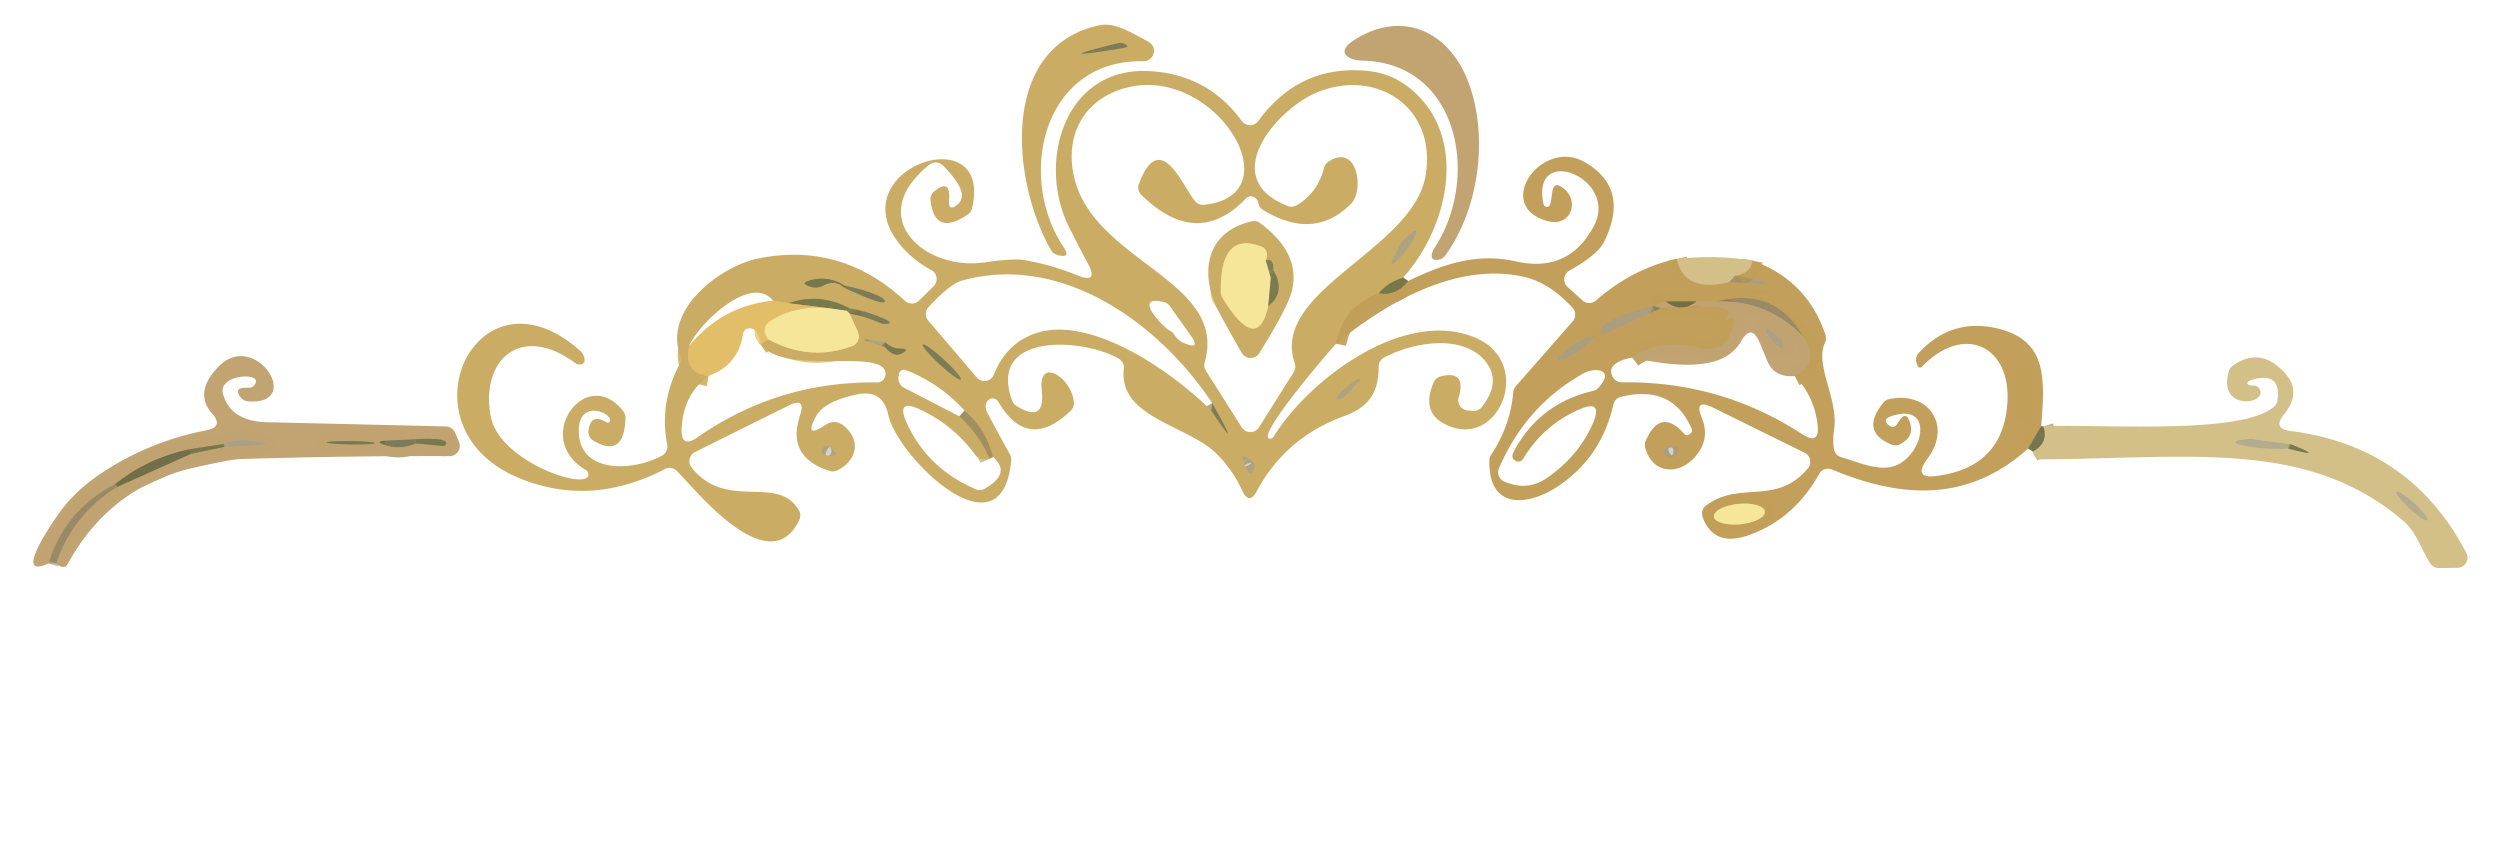 <?xml version="1.0" encoding="UTF-8" standalone="no"?>
<!DOCTYPE svg PUBLIC "-//W3C//DTD SVG 1.1//EN" "http://www.w3.org/Graphics/SVG/1.1/DTD/svg11.dtd">
<svg xmlns="http://www.w3.org/2000/svg" version="1.1" viewBox="0 0 245 83">
<g stroke-width="2.00" fill="none" stroke-linecap="butt">
<path stroke="#a19258" stroke-opacity="0.949" vector-effect="non-scaling-stroke" d="
  M 137.46 27.25
  Q 136.09 27.61 135.13 28.74"
/>
<path stroke="#c6a660" stroke-opacity="0.996" vector-effect="non-scaling-stroke" d="
  M 135.13 28.74
  Q 131.68 29.98 130.93 33.69"
/>
<path stroke="#cbaf71" stroke-opacity="0.996" vector-effect="non-scaling-stroke" d="
  M 164.33 25.37
  Q 165.06 28.75 169.50 27.63"
/>
<path stroke="#a98d4f" stroke-opacity="0.600" vector-effect="non-scaling-stroke" d="
  M 169.50 27.63
  Q 176.43 28.21 170.04 27.00"
/>
<path stroke="#cbaf71" stroke-opacity="0.996" vector-effect="non-scaling-stroke" d="
  M 170.04 27.00
  Q 171.51 26.84 171.75 25.54"
/>
<path stroke="#98844c" stroke-opacity="0.741" vector-effect="non-scaling-stroke" d="
  M 200.04 41.75
  L 198.75 43.96"
/>
<path stroke="#9d8b52" stroke-opacity="0.949" vector-effect="non-scaling-stroke" d="
  M 135.13 28.74
  Q 136.81 29.03 138.00 27.54"
/>
<path stroke="#b7a775" stroke-opacity="0.600" vector-effect="non-scaling-stroke" d="
  M 170.04 27.00
  L 169.50 27.63"
/>
<path stroke="#a39a6a" stroke-opacity="0.741" vector-effect="non-scaling-stroke" d="
  M 199.21 44.25
  Q 200.77 43.43 200.25 41.79"
/>
<path stroke="#a79062" stroke-opacity="0.600" vector-effect="non-scaling-stroke" d="
  M 5.50 55.21
  Q 7.15 50.38 11.50 47.71"
/>
<path stroke="#97875b" stroke-opacity="0.741" vector-effect="non-scaling-stroke" d="
  M 11.50 47.71
  L 18.75 44.46"
/>
<path stroke="#9b8d5e" stroke-opacity="0.945" vector-effect="non-scaling-stroke" d="
  M 18.75 44.46
  L 22.00 43.79"
/>
<path stroke="#a79062" stroke-opacity="0.600" vector-effect="non-scaling-stroke" d="
  M 22.00 43.79
  L 24.45 43.70
  Q 27.69 43.58 24.47 43.18
  Q 23.10 43.01 21.75 43.54"
/>
<path stroke="#9b8d5e" stroke-opacity="0.945" vector-effect="non-scaling-stroke" d="
  M 21.75 43.54
  L 18.50 44.04"
/>
<path stroke="#97875b" stroke-opacity="0.741" vector-effect="non-scaling-stroke" d="
  M 18.50 44.04
  Q 14.45 44.91 11.25 47.46"
/>
<path stroke="#a79062" stroke-opacity="0.600" vector-effect="non-scaling-stroke" d="
  M 11.25 47.46
  Q 6.39 49.96 4.75 55.21"
/>
<path stroke="#9d8d53" stroke-opacity="0.741" vector-effect="non-scaling-stroke" d="
  M 109.57 4.23
  Q 102.22 6.01 109.94 4.73
  Q 111.03 4.55 109.97 4.22
  Q 109.82 4.17 109.57 4.23"
/>
<path stroke="#af9758" stroke-opacity="0.600" vector-effect="non-scaling-stroke" d="
  M 137.13 24.15
  Q 137.00 24.39 136.88 24.63
  Q 135.59 27.02 137.41 25.00
  Q 138.03 24.31 138.50 23.48
  Q 139.37 21.93 138.00 23.07
  Q 137.45 23.53 137.13 24.15"
/>
<path stroke="#9d8d53" stroke-opacity="0.741" vector-effect="non-scaling-stroke" d="
  M 118.71 40.25
  Q 121.93 45.06 118.79 39.50"
/>
<path stroke="#9d8d53" stroke-opacity="0.741" vector-effect="non-scaling-stroke" d="
  M 82.75 28.21
  C 82.78 28.22 87.33 30.39 86.65 29.38
  C 86.28 28.83 83.53 28.11 82.79 28.00"
/>
<path stroke="#a19258" stroke-opacity="0.949" vector-effect="non-scaling-stroke" d="
  M 82.79 28.00
  Q 81.21 26.98 79.40 27.47
  Q 78.34 27.75 79.39 28.09
  Q 80.07 28.32 80.72 27.97
  Q 81.85 27.35 82.75 28.21"
/>
<path stroke="#d7b567" vector-effect="non-scaling-stroke" d="
  M 67.55 33.90
  Q 66.92 36.50 69.42 36.84"
/>
<path stroke="#d7b567" vector-effect="non-scaling-stroke" d="
  M 74.54 33.75
  L 75.29 33.25"
/>
<path stroke="#e0c97f" vector-effect="non-scaling-stroke" d="
  M 75.29 33.25
  Q 79.34 35.47 83.53 33.91
  A 1.00 1.00 0.0 0 0 84.09 32.57
  L 83.29 30.75"
/>
<path stroke="#9d8d53" stroke-opacity="0.741" vector-effect="non-scaling-stroke" d="
  M 83.29 30.75
  Q 84.88 31.01 86.33 31.69
  C 86.52 31.78 88.03 31.84 86.56 31.20
  Q 84.97 30.50 83.25 30.21"
/>
<path stroke="#a19258" stroke-opacity="0.949" vector-effect="non-scaling-stroke" d="
  M 83.25 30.21
  Q 80.34 28.66 77.25 29.71"
/>
<path stroke="#d7b567" vector-effect="non-scaling-stroke" d="
  M 77.25 29.71
  L 75.75 29.46"
/>
<path stroke="#ecd281" vector-effect="non-scaling-stroke" d="
  M 81.25 30.21
  Q 77.98 29.82 75.39 31.54
  A 1.00 1.00 0.0 0 0 75.07 32.86
  L 75.29 33.25"
/>
<path stroke="#bab476" stroke-opacity="0.745" vector-effect="non-scaling-stroke" d="
  M 83.00 30.46
  L 83.29 30.75"
/>
<path stroke="#b7b174" stroke-opacity="0.949" vector-effect="non-scaling-stroke" d="
  M 83.00 30.46
  L 81.25 30.21"
/>
<path stroke="#ae9b5a" stroke-opacity="0.949" vector-effect="non-scaling-stroke" d="
  M 81.25 30.21
  L 77.25 29.71"
/>
<path stroke="#a19258" stroke-opacity="0.949" vector-effect="non-scaling-stroke" d="
  M 86.71 34.00
  Q 87.59 35.03 88.32 34.66
  Q 89.29 34.17 88.21 34.16
  Q 87.37 34.16 86.75 33.54"
/>
<path stroke="#af9758" stroke-opacity="0.600" vector-effect="non-scaling-stroke" d="
  M 86.75 33.54
  Q 82.68 32.80 86.71 34.00"
/>
<path stroke="#9d8d53" stroke-opacity="0.741" vector-effect="non-scaling-stroke" d="
  M 94.162 37.193
  A 2.53 0.32 42.6 0 0 92.517 35.244
  A 2.53 0.32 42.6 0 0 90.438 33.767
  A 2.53 0.32 42.6 0 0 92.083 35.716
  A 2.53 0.32 42.6 0 0 94.162 37.193"
/>
<path stroke="#af9758" stroke-opacity="0.600" vector-effect="non-scaling-stroke" d="
  M 94.00 40.79
  Q 95.95 42.55 97.00 44.96"
/>
<path stroke="#af9758" stroke-opacity="0.600" vector-effect="non-scaling-stroke" d="
  M 97.29 44.75
  Q 96.64 42.07 94.54 40.25"
/>
<path stroke="#af9758" stroke-opacity="0.600" vector-effect="non-scaling-stroke" d="
  M 131.78 38.85
  C 136.13 34.59 129.66 39.35 131.22 39.13
  A 1.07 1.02 -70.3 0 0 131.78 38.85"
/>
<path stroke="#af9758" stroke-opacity="0.600" vector-effect="non-scaling-stroke" d="
  M 80.62 43.90
  Q 80.13 44.56 81.40 44.67
  Q 82.30 44.75 81.66 44.11
  L 81.40 43.84
  A 0.53 0.52 -49.1 0 0 80.62 43.90"
/>
<path stroke="#af9758" stroke-opacity="0.600" vector-effect="non-scaling-stroke" d="
  M 122.24 44.85
  Q 121.65 44.48 121.85 45.15
  Q 122.40 46.94 122.85 46.10
  A 0.81 0.80 30.0 0 0 122.56 45.04
  L 122.24 44.85"
/>
<path stroke="#c1a165" stroke-opacity="0.996" vector-effect="non-scaling-stroke" d="
  M 168.25 29.54
  L 166.25 29.54"
/>
<path stroke="#98844c" stroke-opacity="0.741" vector-effect="non-scaling-stroke" d="
  M 166.25 29.54
  L 163.25 29.54"
/>
<path stroke="#c1a165" stroke-opacity="0.996" vector-effect="non-scaling-stroke" d="
  M 163.25 29.54
  L 162.00 29.96"
/>
<path stroke="#a98d4f" stroke-opacity="0.600" vector-effect="non-scaling-stroke" d="
  M 162.00 29.96
  C 161.23 30.08 155.81 31.70 157.05 32.64
  A 0.33 0.32 -39.8 0 0 157.39 32.67
  L 162.75 30.21"
/>
<path stroke="#c1a165" stroke-opacity="0.996" vector-effect="non-scaling-stroke" d="
  M 162.75 30.21
  C 163.37 30.25 170.80 29.39 169.20 31.12
  Q 168.77 31.58 169.33 31.32
  L 169.63 31.18
  Q 169.97 31.02 169.93 31.40
  Q 169.51 34.73 166.57 34.09
  Q 162.43 33.18 159.95 35.03"
/>
<path stroke="#c1a165" stroke-opacity="0.996" vector-effect="non-scaling-stroke" d="
  M 175.89 36.85
  Q 178.40 35.56 176.71 33.00"
/>
<path stroke="#a98d4f" stroke-opacity="0.600" vector-effect="non-scaling-stroke" d="
  M 176.71 33.00
  Q 173.97 28.06 168.25 29.54"
/>
<path stroke="#a79062" stroke-opacity="0.600" vector-effect="non-scaling-stroke" d="
  M 176.71 33.00
  Q 173.33 29.43 168.25 29.54"
/>
<path stroke="#97875b" stroke-opacity="0.741" vector-effect="non-scaling-stroke" d="
  M 163.25 29.54
  Q 164.75 30.72 166.25 29.54"
/>
<path stroke="#a79062" stroke-opacity="0.600" vector-effect="non-scaling-stroke" d="
  M 162.75 30.21
  L 162.00 29.96"
/>
<path stroke="#a98d4f" stroke-opacity="0.600" vector-effect="non-scaling-stroke" d="
  M 156.057 32.981
  A 2.03 0.41 -34.8 0 0 154.156 33.803
  A 2.03 0.41 -34.8 0 0 152.723 35.298
  A 2.03 0.41 -34.8 0 0 154.624 34.477
  A 2.03 0.41 -34.8 0 0 156.057 32.981"
/>
<path stroke="#98844c" stroke-opacity="0.741" vector-effect="non-scaling-stroke" d="
  M 198.39 37.18
  Q 198.47 43.89 198.39 37.31
  Q 198.38 36.37 198.39 37.18"
/>
<path stroke="#a98d4f" stroke-opacity="0.600" vector-effect="non-scaling-stroke" d="
  M 163.09 44.47
  L 163.31 44.68
  A 0.64 0.64 0.0 0 0 164.30 44.55
  Q 165.03 43.33 163.21 43.92
  A 0.33 0.33 0.0 0 0 163.09 44.47"
/>
<path stroke="#dcc37a" vector-effect="non-scaling-stroke" d="
  M 172.958 50.135
  A 2.51 1.00 -5.6 0 0 170.362 49.385
  A 2.51 1.00 -5.6 0 0 167.962 50.625
  A 2.51 1.00 -5.6 0 0 170.558 51.375
  A 2.51 1.00 -5.6 0 0 172.958 50.135"
/>
<path stroke="#a19258" stroke-opacity="0.949" vector-effect="non-scaling-stroke" d="
  M 124.29 30.00
  Q 126.06 28.60 124.79 26.50"
/>
<path stroke="#9d8d53" stroke-opacity="0.741" vector-effect="non-scaling-stroke" d="
  M 124.79 26.50
  Q 124.86 25.23 124.04 25.50"
/>
<path stroke="#e0c97f" vector-effect="non-scaling-stroke" d="
  M 124.04 25.50
  Q 124.17 25.21 124.16 24.90
  A 0.81 0.80 -80.6 0 0 123.65 24.18
  Q 119.54 22.58 119.64 28.64
  A 0.96 0.96 0.0 0 0 119.78 29.14
  Q 123.21 34.79 124.29 30.00"
/>
<path stroke="#bab476" stroke-opacity="0.745" vector-effect="non-scaling-stroke" d="
  M 124.04 25.50
  L 124.54 27.25"
/>
<path stroke="#b7b174" stroke-opacity="0.949" vector-effect="non-scaling-stroke" d="
  M 124.54 27.25
  L 124.29 30.00"
/>
<path stroke="#a79062" stroke-opacity="0.600" vector-effect="non-scaling-stroke" d="
  M 174.51 33.27
  C 171.15 30.04 174.67 35.26 174.75 33.89
  A 0.76 0.76 0.0 0 0 174.51 33.27"
/>
<path stroke="#9b8d5e" stroke-opacity="0.945" vector-effect="non-scaling-stroke" d="
  M 40.75 43.46
  L 43.43 43.70
  A 0.26 0.25 -68.2 0 0 43.67 43.59
  C 44.22 42.80 40.91 43.04 40.75 43.04"
/>
<path stroke="#97875b" stroke-opacity="0.741" vector-effect="non-scaling-stroke" d="
  M 40.75 43.04
  L 38.02 43.17
  Q 36.41 43.24 37.96 43.68
  Q 39.32 44.06 40.75 43.46"
/>
<path stroke="#9b8d5e" stroke-opacity="0.945" vector-effect="non-scaling-stroke" d="
  M 36.71 43.423
  A 2.35 0.16 0.8 0 0 34.362 43.23
  A 2.35 0.16 0.8 0 0 32.01 43.357
  A 2.35 0.16 0.8 0 0 34.358 43.55
  A 2.35 0.16 0.8 0 0 36.71 43.423"
/>
<path stroke="#a59c6b" stroke-opacity="0.949" vector-effect="non-scaling-stroke" d="
  M 224.25 43.96
  Q 228.11 44.98 224.50 43.54"
/>
<path stroke="#b7a775" stroke-opacity="0.600" vector-effect="non-scaling-stroke" d="
  M 224.50 43.54
  Q 222.51 43.26 220.54 43.01
  C 220.38 42.99 217.90 43.25 219.77 43.64
  Q 221.99 44.10 224.25 43.96"
/>
<path stroke="#b7a775" stroke-opacity="0.600" vector-effect="non-scaling-stroke" d="
  M 237.874 50.974
  A 2.03 0.35 42.6 0 0 236.617 49.342
  A 2.03 0.35 42.6 0 0 234.886 48.226
  A 2.03 0.35 42.6 0 0 236.143 49.858
  A 2.03 0.35 42.6 0 0 237.874 50.974"
/>
</g>
<path fill="#caac65" fill-opacity="0.996" d="
  M 112.36 3.99
  Q 113.34 4.50 113.01 5.36
  A 1.00 1.00 0.0 0 1 112.06 6.00
  C 102.17 5.81 99.61 17.31 104.24 24.23
  Q 104.98 25.33 103.69 25.01
  Q 103.58 24.98 103.45 24.92
  Q 103.17 24.80 102.97 24.46
  C 99.14 17.71 97.93 4.56 107.74 2.48
  C 109.31 2.15 110.97 3.27 112.36 3.99
  Z
  M 109.57 4.23
  Q 102.22 6.01 109.94 4.73
  Q 111.03 4.55 109.97 4.22
  Q 109.82 4.17 109.57 4.23
  Z"
/>
<path fill="#c0a371" fill-opacity="0.992" d="
  M 140.62 24.23
  C 145.05 17.45 143.01 6.14 133.48 5.94
  C 132.11 5.91 130.83 5.12 132.72 3.92
  C 137.42 0.92 142.00 3.07 143.88 8.00
  C 145.84 13.12 145.09 20.27 141.62 25.06
  A 1.02 1.01 15.4 0 1 140.89 25.47
  C 139.96 25.54 140.35 24.64 140.62 24.23
  Z"
/>
<path fill="#424d2e" fill-opacity="0.486" d="
  M 109.57 4.23
  Q 109.82 4.17 109.97 4.22
  Q 111.03 4.55 109.94 4.73
  Q 102.22 6.01 109.57 4.23
  Z"
/>
<path fill="#caac65" fill-opacity="0.996" d="
  M 137.46 27.25
  Q 136.09 27.61 135.13 28.74
  Q 131.68 29.98 130.93 33.69
  C 130.48 34.15 122.81 43.04 124.48 42.99
  A 0.38 0.38 0.0 0 0 124.81 42.80
  C 128.31 37.14 137.55 30.24 144.46 33.04
  C 150.59 35.51 146.76 44.50 141.41 41.46
  Q 139.29 40.25 140.51 37.45
  A 1.02 1.01 4.9 0 1 141.19 36.88
  Q 143.74 36.26 142.95 38.94
  A 1.00 1.00 0.0 0 0 143.81 40.22
  L 144.34 40.27
  A 1.00 0.98 21.0 0 0 145.22 39.89
  Q 147.23 37.32 145.48 35.30
  C 143.18 32.67 138.36 33.59 135.64 35.04
  A 1.00 0.99 76.1 0 0 135.11 35.92
  C 135.12 38.41 134.19 39.89 131.70 40.79
  Q 126.01 42.86 123.17 48.12
  Q 122.41 49.53 121.74 48.08
  Q 120.83 46.11 119.34 44.58
  C 116.53 41.66 109.57 40.98 110.14 36.14
  A 1.01 1.01 0.0 0 0 109.65 35.16
  C 106.14 33.10 96.70 32.55 99.20 39.28
  A 1.00 1.00 0.0 0 0 99.61 39.78
  Q 102.46 41.55 102.09 38.26
  C 101.71 34.89 105.03 36.97 105.24 39.44
  A 1.00 0.99 -24.6 0 1 104.94 40.24
  Q 100.72 44.31 97.83 39.36
  A 0.64 0.64 0.0 0 0 96.73 39.36
  Q 96.44 39.85 96.78 40.49
  Q 97.85 42.52 98.98 44.54
  A 1.00 0.99 -57.1 0 1 99.10 45.12
  C 98.20 54.93 87.90 44.69 87.06 40.68
  Q 86.51 38.10 83.94 38.66
  Q 80.73 39.35 79.95 40.83
  Q 78.76 43.07 80.87 41.66
  Q 81.89 40.97 82.86 41.87
  C 84.43 43.33 83.86 45.21 82.05 46.10
  A 1.02 1.02 0.0 0 1 81.31 46.15
  Q 77.05 44.82 78.40 40.71
  Q 79.01 38.89 77.29 39.74
  L 68.11 44.30
  A 1.01 1.01 0.0 0 0 67.78 45.83
  C 71.24 50.14 76.24 46.41 78.30 50.03
  A 1.02 1.01 -47.2 0 1 78.33 50.95
  C 75.38 57.19 67.97 47.75 66.32 46.14
  A 0.99 0.99 0.0 0 0 65.16 45.97
  Q 57.88 49.75 50.85 46.84
  C 38.88 41.88 46.72 25.34 56.87 34.39
  C 57.22 34.69 57.63 35.66 56.84 35.72
  A 0.64 0.63 -28.5 0 1 56.41 35.60
  C 50.90 31.54 47.02 35.45 48.11 40.88
  C 49.01 45.33 57.91 48.26 57.66 46.43
  A 0.53 0.50 -80.7 0 0 57.41 46.06
  C 52.06 42.93 57.51 35.62 61.09 40.32
  A 1.04 0.98 28.6 0 1 61.30 40.96
  Q 61.17 44.98 58.15 43.18
  A 1.01 1.00 -70.8 0 1 57.67 42.18
  Q 57.91 40.45 59.44 41.39
  A 0.21 0.20 34.9 0 0 59.71 41.35
  C 60.33 40.61 56.69 38.89 56.72 42.26
  C 56.76 46.50 62.14 46.18 64.89 44.64
  A 1.01 1.00 70.3 0 0 65.39 43.58
  Q 64.59 39.46 66.61 35.68
  A 1.00 1.00 0.0 0 0 66.67 34.85
  C 64.96 30.32 70.66 26.06 74.31 25.33
  Q 82.44 23.69 88.68 29.48
  A 1.00 1.00 0.0 0 0 90.06 29.46
  L 91.49 28.06
  A 1.00 1.00 0.0 0 0 91.26 26.46
  Q 89.71 25.63 88.55 24.37
  C 81.58 16.75 97.43 11.20 95.26 20.42
  A 1.01 1.01 0.0 0 1 94.85 21.02
  Q 91.60 23.22 91.19 19.64
  A 1.02 1.00 -22.7 0 1 91.57 18.74
  Q 93.18 17.46 93.01 19.60
  Q 92.91 20.80 93.84 20.04
  Q 95.15 18.97 92.41 16.22
  A 1.00 0.99 48.4 0 0 91.08 16.14
  C 84.61 21.32 90.66 26.59 96.52 25.71
  Q 99.33 25.29 100.53 25.51
  Q 103.15 25.99 105.63 27.00
  Q 107.65 27.82 106.64 25.88
  Q 105.67 24.06 104.77 22.26
  C 101.58 15.90 104.33 6.48 112.69 6.97
  Q 118.36 7.30 121.70 11.86
  A 1.00 1.00 0.0 0 0 123.31 11.86
  Q 127.46 6.19 134.26 6.98
  Q 136.89 7.29 138.93 9.33
  C 143.85 14.25 141.69 22.63 137.46 27.25
  Z
  M 130.18 15.85
  C 133.04 13.96 133.70 18.66 132.43 19.94
  Q 128.80 23.63 123.79 20.58
  A 1.07 1.05 9.8 0 1 123.33 19.94
  Q 123.23 19.45 122.82 19.28
  A 0.64 0.64 0.0 0 0 122.12 19.43
  Q 117.30 24.47 111.84 19.08
  A 1.00 0.98 -57.6 0 1 111.61 18.02
  C 113.72 12.44 115.93 18.37 117.14 19.74
  A 0.98 0.97 66.0 0 0 117.99 20.07
  C 127.38 19.10 118.23 4.96 109.02 9.08
  C 105.22 10.79 104.19 14.88 105.67 18.65
  C 108.53 25.90 120.25 27.88 118.06 35.53
  A 1.01 1.00 36.8 0 0 118.18 36.34
  L 121.69 41.88
  A 1.00 1.00 0.0 0 0 123.38 41.88
  L 126.79 36.46
  A 1.04 1.02 -38.8 0 0 126.89 35.60
  C 124.43 28.44 138.49 24.53 139.71 17.19
  C 140.84 10.35 134.69 6.63 128.94 9.11
  C 125.12 10.75 119.25 17.47 126.20 20.19
  A 0.99 0.98 -49.3 0 0 127.07 20.12
  Q 129.14 18.90 129.76 16.44
  A 0.96 0.96 0.0 0 1 130.18 15.85
  Z
  M 137.13 24.15
  Q 137.00 24.39 136.88 24.63
  Q 135.59 27.02 137.41 25.00
  Q 138.03 24.31 138.50 23.48
  Q 139.37 21.93 138.00 23.07
  Q 137.45 23.53 137.13 24.15
  Z
  M 118.71 40.25
  Q 121.93 45.06 118.79 39.50
  C 113.59 31.65 104.02 24.76 94.24 27.51
  Q 93.12 27.82 91.00 30.09
  A 1.00 1.00 0.0 0 0 90.97 31.42
  L 95.72 36.99
  A 0.99 0.99 0.0 0 0 97.40 36.71
  Q 98.67 33.55 101.63 32.62
  C 107.04 30.90 115.09 36.59 118.71 40.25
  Z
  M 82.75 28.21
  C 82.78 28.22 87.33 30.39 86.65 29.38
  C 86.28 28.83 83.53 28.11 82.79 28.00
  Q 81.21 26.98 79.40 27.47
  Q 78.34 27.75 79.39 28.09
  Q 80.07 28.32 80.72 27.97
  Q 81.85 27.35 82.75 28.21
  Z
  M 67.55 33.90
  Q 66.92 36.50 69.42 36.84
  Q 66.96 38.67 66.80 41.98
  Q 66.71 44.01 68.37 42.85
  Q 76.26 37.35 85.97 37.48
  A 0.80 0.80 0.0 0 0 86.78 36.72
  C 86.91 33.91 77.05 36.96 74.54 33.75
  L 75.29 33.25
  Q 79.34 35.47 83.53 33.91
  A 1.00 1.00 0.0 0 0 84.09 32.57
  L 83.29 30.75
  Q 84.88 31.01 86.33 31.69
  C 86.52 31.78 88.03 31.84 86.56 31.20
  Q 84.97 30.50 83.25 30.21
  Q 80.34 28.66 77.25 29.71
  L 75.75 29.46
  C 73.55 26.73 68.31 31.92 67.55 33.90
  Z
  M 115.06 32.77
  Q 115.47 33.41 116.09 33.65
  Q 117.71 34.30 116.69 32.88
  L 114.64 29.99
  A 1.03 1.03 0.0 0 0 114.06 29.60
  C 110.98 28.85 113.81 31.95 114.70 32.44
  Q 114.92 32.56 115.06 32.77
  Z
  M 86.71 34.00
  Q 87.59 35.03 88.32 34.66
  Q 89.29 34.17 88.21 34.16
  Q 87.37 34.16 86.75 33.54
  Q 82.68 32.80 86.71 34.00
  Z
  M 94.162 37.193
  A 2.53 0.32 42.6 0 0 92.517 35.244
  A 2.53 0.32 42.6 0 0 90.438 33.767
  A 2.53 0.32 42.6 0 0 92.083 35.716
  A 2.53 0.32 42.6 0 0 94.162 37.193
  Z
  M 94.00 40.79
  Q 95.95 42.55 97.00 44.96
  L 96.46 45.00
  A 1.03 1.00 -19.0 0 1 95.58 44.59
  Q 93.46 41.67 90.20 40.15
  Q 87.74 38.99 88.87 41.47
  Q 90.90 45.91 95.60 47.94
  A 1.02 0.99 41.8 0 0 96.49 47.90
  Q 99.17 46.39 97.29 44.75
  Q 96.64 42.07 94.54 40.25
  Q 92.15 37.61 88.79 36.27
  A 0.51 0.51 0.0 0 0 88.10 36.67
  L 88.05 36.95
  A 1.02 1.01 -72.3 0 0 88.58 37.99
  L 94.00 40.79
  Z
  M 131.78 38.85
  C 136.13 34.59 129.66 39.35 131.22 39.13
  A 1.07 1.02 -70.3 0 0 131.78 38.85
  Z
  M 80.62 43.90
  Q 80.13 44.56 81.40 44.67
  Q 82.30 44.75 81.66 44.11
  L 81.40 43.84
  A 0.53 0.52 -49.1 0 0 80.62 43.90
  Z
  M 122.24 44.85
  Q 121.65 44.48 121.85 45.15
  Q 122.40 46.94 122.85 46.10
  A 0.81 0.80 30.0 0 0 122.56 45.04
  L 122.24 44.85
  Z"
/>
<path fill="#c29f5a" fill-opacity="0.996" d="
  M 164.33 25.37
  Q 165.06 28.75 169.50 27.63
  Q 176.43 28.21 170.04 27.00
  Q 171.51 26.84 171.75 25.54
  Q 177.12 27.46 178.90 32.84
  A 1.02 1.02 0.0 0 1 178.85 33.58
  C 177.82 35.80 180.17 39.12 179.75 42.02
  Q 179.60 42.98 179.71 43.94
  A 1.01 1.00 -84.8 0 0 180.42 44.80
  C 182.17 45.30 184.36 46.36 186.02 45.52
  C 188.66 44.19 189.41 39.36 185.28 40.81
  Q 184.43 41.11 185.12 41.69
  Q 185.62 42.11 186.04 41.38
  Q 186.80 40.08 187.21 41.52
  Q 187.58 42.81 186.22 43.53
  A 1.01 0.99 -47.1 0 1 185.37 43.57
  Q 182.26 42.30 184.57 39.46
  A 1.02 1.00 -75.4 0 1 185.15 39.11
  C 188.92 38.32 191.18 41.55 189.09 44.66
  Q 188.95 44.87 188.80 45.08
  Q 187.50 46.93 189.74 46.65
  Q 196.35 45.82 196.73 39.38
  C 197.04 33.90 192.46 31.67 188.35 35.94
  A 0.26 0.26 0.0 0 1 187.91 35.83
  L 187.82 35.56
  A 1.00 0.99 57.9 0 1 188.04 34.59
  Q 191.23 31.14 195.72 32.18
  C 200.73 33.35 200.38 37.26 200.04 41.75
  L 198.75 43.96
  C 192.89 49.24 186.32 48.86 179.54 46.01
  A 1.00 0.99 25.8 0 0 178.28 46.44
  Q 175.77 50.94 171.27 52.48
  Q 167.94 53.61 166.86 50.68
  A 1.00 0.99 62.1 0 1 167.21 49.53
  C 170.64 47.06 174.02 49.60 177.17 45.91
  A 1.00 0.99 -56.9 0 0 176.85 44.37
  L 167.87 39.94
  Q 165.98 39.01 166.78 40.96
  Q 167.63 43.04 166.12 44.77
  C 164.52 46.61 161.92 46.47 161.23 43.86
  A 1.05 0.97 -42.8 0 1 161.28 43.20
  Q 162.73 39.88 165.09 42.55
  A 0.33 0.33 0.0 0 0 165.56 42.56
  L 165.75 42.38
  A 0.27 0.26 -34.9 0 0 165.81 42.09
  Q 163.94 37.64 158.84 38.89
  A 1.00 0.99 -1.0 0 0 158.11 39.64
  Q 156.94 44.82 152.66 47.67
  C 149.82 49.56 145.83 50.06 145.96 45.10
  A 1.02 1.01 63.1 0 1 146.13 44.57
  Q 148.01 41.75 148.30 38.42
  A 1.04 0.98 -23.0 0 1 148.55 37.85
  L 154.12 31.50
  A 1.01 1.01 0.0 0 0 154.11 30.16
  Q 151.84 27.70 149.35 27.13
  C 143.02 25.70 136.28 29.31 130.93 33.69
  Q 131.68 29.98 135.13 28.74
  Q 136.81 29.03 138.00 27.54
  C 141.41 25.89 144.69 24.75 148.56 25.62
  Q 153.76 26.78 156.21 22.13
  C 158.68 17.44 149.95 13.96 151.27 20.02
  A 0.35 0.33 89.6 0 0 151.51 20.27
  C 152.49 20.52 151.52 17.04 153.29 18.51
  C 154.79 19.73 153.95 22.27 151.68 21.67
  C 146.27 20.23 151.08 13.44 155.31 15.89
  Q 159.78 18.48 157.20 23.70
  Q 156.58 24.96 153.80 26.52
  A 1.00 0.99 51.2 0 0 153.63 28.13
  L 155.08 29.44
  A 1.00 0.99 45.2 0 0 156.40 29.45
  Q 160.06 26.27 164.33 25.37
  Z
  M 168.25 29.54
  L 166.25 29.54
  L 163.25 29.54
  L 162.00 29.96
  C 161.23 30.08 155.81 31.70 157.05 32.64
  A 0.33 0.32 -39.8 0 0 157.39 32.67
  L 162.75 30.21
  C 163.37 30.25 170.80 29.39 169.20 31.12
  Q 168.77 31.58 169.33 31.32
  L 169.63 31.18
  Q 169.97 31.02 169.93 31.40
  Q 169.51 34.73 166.57 34.09
  Q 162.43 33.18 159.95 35.03
  Q 157.32 35.58 158.05 36.95
  A 1.01 1.00 -14.7 0 0 158.95 37.47
  Q 168.61 37.34 176.58 42.53
  Q 178.37 43.70 178.12 41.58
  Q 177.80 38.85 175.89 36.85
  Q 178.40 35.56 176.71 33.00
  Q 173.97 28.06 168.25 29.54
  Z
  M 156.057 32.981
  A 2.03 0.41 -34.8 0 0 154.156 33.803
  A 2.03 0.41 -34.8 0 0 152.723 35.298
  A 2.03 0.41 -34.8 0 0 154.624 34.477
  A 2.03 0.41 -34.8 0 0 156.057 32.981
  Z
  M 148.60 45.19
  Q 148.00 44.93 148.33 44.30
  Q 150.81 39.54 156.15 38.30
  A 1.00 0.94 -74.6 0 0 156.66 37.99
  C 158.31 36.18 156.29 35.97 155.20 36.58
  Q 149.54 39.74 146.90 45.89
  A 1.00 0.99 23.1 0 0 147.43 47.20
  Q 149.70 48.16 151.59 46.85
  Q 154.76 44.65 156.13 41.42
  Q 157.10 39.12 154.81 40.11
  Q 151.25 41.65 149.25 44.99
  A 0.52 0.51 -61.7 0 1 148.60 45.19
  Z
  M 198.39 37.18
  Q 198.47 43.89 198.39 37.31
  Q 198.38 36.37 198.39 37.18
  Z
  M 163.09 44.47
  L 163.31 44.68
  A 0.64 0.64 0.0 0 0 164.30 44.55
  Q 165.03 43.33 163.21 43.92
  A 0.33 0.33 0.0 0 0 163.09 44.47
  Z
  M 172.958 50.135
  A 2.51 1.00 -5.6 0 0 170.362 49.385
  A 2.51 1.00 -5.6 0 0 167.962 50.625
  A 2.51 1.00 -5.6 0 0 170.558 51.375
  A 2.51 1.00 -5.6 0 0 172.958 50.135
  Z"
/>
<path fill="#caac65" fill-opacity="0.996" d="
  M 123.50 21.87
  Q 127.56 24.89 126.58 28.59
  Q 126.15 30.22 123.41 34.61
  A 1.00 1.00 0.0 0 1 121.70 34.59
  Q 120.55 32.62 119.49 30.63
  C 117.49 26.87 118.12 22.71 122.69 21.69
  A 1.00 0.96 56.5 0 1 123.50 21.87
  Z
  M 124.29 30.00
  Q 126.06 28.60 124.79 26.50
  Q 124.86 25.23 124.04 25.50
  Q 124.17 25.21 124.16 24.90
  A 0.81 0.80 -80.6 0 0 123.65 24.18
  Q 119.54 22.58 119.64 28.64
  A 0.96 0.96 0.0 0 0 119.78 29.14
  Q 123.21 34.79 124.29 30.00
  Z"
/>
<path fill="#2d331b" fill-opacity="0.204" d="
  M 137.13 24.15
  Q 137.45 23.53 138.00 23.07
  Q 139.37 21.93 138.50 23.48
  Q 138.03 24.31 137.41 25.00
  Q 135.59 27.02 136.88 24.63
  Q 137.00 24.39 137.13 24.15
  Z"
/>
<path fill="#f5e699" d="
  M 124.04 25.50
  L 124.54 27.25
  L 124.29 30.00
  Q 123.21 34.79 119.78 29.14
  A 0.96 0.96 0.0 0 1 119.64 28.64
  Q 119.54 22.58 123.65 24.18
  A 0.81 0.80 -80.6 0 1 124.16 24.90
  Q 124.17 25.21 124.04 25.50
  Z"
/>
<path fill="#424d2e" fill-opacity="0.486" d="
  M 124.79 26.50
  L 124.54 27.25
  L 124.04 25.50
  Q 124.86 25.23 124.79 26.50
  Z"
/>
<path fill="#d3bf88" fill-opacity="0.996" d="
  M 164.33 25.37
  Q 168.28 24.95 171.75 25.54
  Q 171.51 26.84 170.04 27.00
  L 169.50 27.63
  Q 165.06 28.75 164.33 25.37
  Z"
/>
<path fill="#73754a" fill-opacity="0.898" d="
  M 124.79 26.50
  Q 126.06 28.60 124.29 30.00
  L 124.54 27.25
  L 124.79 26.50
  Z"
/>
<path fill="#2d331b" fill-opacity="0.204" d="
  M 170.04 27.00
  Q 176.43 28.21 169.50 27.63
  L 170.04 27.00
  Z"
/>
<path fill="#73754a" fill-opacity="0.898" d="
  M 82.79 28.00
  L 82.75 28.21
  Q 81.85 27.35 80.72 27.97
  Q 80.07 28.32 79.39 28.09
  Q 78.34 27.75 79.40 27.47
  Q 81.21 26.98 82.79 28.00
  Z"
/>
<path fill="#73754a" fill-opacity="0.898" d="
  M 137.46 27.25
  L 138.00 27.54
  Q 136.81 29.03 135.13 28.74
  Q 136.09 27.61 137.46 27.25
  Z"
/>
<path fill="#424d2e" fill-opacity="0.486" d="
  M 82.79 28.00
  C 83.53 28.11 86.28 28.83 86.65 29.38
  C 87.33 30.39 82.78 28.22 82.75 28.21
  L 82.79 28.00
  Z"
/>
<path fill="#73754a" fill-opacity="0.898" d="
  M 83.25 30.21
  L 83.00 30.46
  L 81.25 30.21
  L 77.25 29.71
  Q 80.34 28.66 83.25 30.21
  Z"
/>
<path fill="#2d331b" fill-opacity="0.204" d="
  M 176.71 33.00
  Q 173.33 29.43 168.25 29.54
  Q 173.97 28.06 176.71 33.00
  Z"
/>
<path fill="#e3be68" d="
  M 75.75 29.46
  L 77.25 29.71
  L 81.25 30.21
  Q 77.98 29.82 75.39 31.54
  A 1.00 1.00 0.0 0 0 75.07 32.86
  L 75.29 33.25
  L 74.54 33.75
  Q 74.38 32.20 73.48 32.17
  A 0.65 0.64 5.5 0 0 72.82 32.71
  Q 72.36 35.80 69.42 36.84
  Q 66.92 36.50 67.55 33.90
  Q 70.75 29.98 75.75 29.46
  Z"
/>
<path fill="#c0a371" fill-opacity="0.992" d="
  M 163.25 29.54
  Q 164.75 30.72 166.25 29.54
  L 168.25 29.54
  Q 173.33 29.43 176.71 33.00
  Q 178.40 35.56 175.89 36.85
  Q 173.85 37.03 173.17 35.31
  Q 172.81 34.42 172.43 33.53
  Q 171.64 31.71 170.64 33.43
  Q 169.72 35.01 167.73 35.49
  Q 164.96 36.17 159.95 35.03
  Q 162.43 33.18 166.57 34.09
  Q 169.51 34.73 169.93 31.40
  Q 169.97 31.02 169.63 31.18
  L 169.33 31.32
  Q 168.77 31.58 169.20 31.12
  C 170.80 29.39 163.37 30.25 162.75 30.21
  L 162.00 29.96
  L 163.25 29.54
  Z
  M 174.51 33.27
  C 171.15 30.04 174.67 35.26 174.75 33.89
  A 0.76 0.76 0.0 0 0 174.51 33.27
  Z"
/>
<path fill="#424d2e" fill-opacity="0.486" d="
  M 163.25 29.54
  L 166.25 29.54
  Q 164.75 30.72 163.25 29.54
  Z"
/>
<path fill="#2d331b" fill-opacity="0.204" d="
  M 162.00 29.96
  L 162.75 30.21
  L 157.39 32.67
  A 0.33 0.32 -39.8 0 1 157.05 32.64
  C 155.81 31.70 161.23 30.08 162.00 29.96
  Z"
/>
<path fill="#f5e699" d="
  M 81.25 30.21
  L 83.00 30.46
  L 83.29 30.75
  L 84.09 32.57
  A 1.00 1.00 0.0 0 1 83.53 33.91
  Q 79.34 35.47 75.29 33.25
  L 75.07 32.86
  A 1.00 1.00 0.0 0 1 75.39 31.54
  Q 77.98 29.82 81.25 30.21
  Z"
/>
<path fill="#424d2e" fill-opacity="0.486" d="
  M 83.25 30.21
  Q 84.97 30.50 86.56 31.20
  C 88.03 31.84 86.52 31.78 86.33 31.69
  Q 84.88 31.01 83.29 30.75
  L 83.00 30.46
  L 83.25 30.21
  Z"
/>
<path fill="#2d331b" fill-opacity="0.204" d="
  M 174.75 33.89
  C 174.67 35.26 171.15 30.04 174.51 33.27
  A 0.76 0.76 0.0 0 1 174.75 33.89
  Z"
/>
<path fill="#2d331b" fill-opacity="0.204" d="
  M 86.75 33.54
  L 86.71 34.00
  Q 82.68 32.80 86.75 33.54
  Z"
/>
<ellipse fill="#2d331b" fill-opacity="0.204" cx="0.00" cy="0.00" transform="translate(154.39,34.14) rotate(-34.8)" rx="2.03" ry="0.41"/>
<path fill="#73754a" fill-opacity="0.898" d="
  M 86.75 33.54
  Q 87.37 34.16 88.21 34.16
  Q 89.29 34.17 88.32 34.66
  Q 87.59 35.03 86.71 34.00
  L 86.75 33.54
  Z"
/>
<ellipse fill="#424d2e" fill-opacity="0.486" cx="0.00" cy="0.00" transform="translate(92.30,35.48) rotate(42.6)" rx="2.53" ry="0.32"/>
<path fill="#c0a371" fill-opacity="0.992" d="
  M 5.50 55.21
  Q 7.15 50.38 11.50 47.71
  L 18.75 44.46
  L 22.00 43.79
  L 24.45 43.70
  Q 27.69 43.58 24.47 43.18
  Q 23.10 43.01 21.75 43.54
  L 18.50 44.04
  Q 14.45 44.91 11.25 47.46
  Q 6.39 49.96 4.75 55.21
  C 0.98 57.00 5.56 50.59 5.98 50.03
  Q 7.36 48.19 9.35 46.78
  Q 14.23 43.33 20.23 42.17
  Q 21.94 41.84 20.79 40.53
  Q 18.95 38.45 21.43 35.92
  C 25.03 32.24 29.84 39.76 24.31 39.33
  A 0.98 0.98 0.0 0 1 23.60 38.95
  Q 22.79 37.92 24.36 38.00
  A 0.65 0.64 -66.0 0 0 24.87 37.80
  C 25.92 36.67 22.89 36.56 22.02 37.68
  A 0.98 0.98 0.0 0 0 21.84 38.53
  Q 22.53 41.29 26.19 41.38
  Q 34.94 41.58 43.70 41.79
  A 1.02 1.00 -10.4 0 1 44.60 42.40
  L 44.98 43.31
  A 1.00 1.00 0.0 0 1 44.06 44.70
  Q 33.76 44.67 23.51 44.99
  Q 22.58 45.02 18.98 45.84
  Q 10.83 47.69 6.69 55.17
  Q 6.28 55.93 5.50 55.21
  Z
  M 40.75 43.46
  L 43.43 43.70
  A 0.26 0.25 -68.2 0 0 43.67 43.59
  C 44.22 42.80 40.91 43.04 40.75 43.04
  L 38.02 43.17
  Q 36.41 43.24 37.96 43.68
  Q 39.32 44.06 40.75 43.46
  Z
  M 36.71 43.423
  A 2.35 0.16 0.8 0 0 34.362 43.23
  A 2.35 0.16 0.8 0 0 32.01 43.357
  A 2.35 0.16 0.8 0 0 34.358 43.55
  A 2.35 0.16 0.8 0 0 36.71 43.423
  Z"
/>
<path fill="#d3bf88" fill-opacity="0.996" d="
  M 199.21 44.25
  Q 200.77 43.43 200.25 41.79
  C 205.13 41.49 219.67 42.72 222.86 39.85
  A 0.99 0.98 73.3 0 0 223.18 39.25
  Q 223.61 36.42 220.75 37.20
  C 220.05 37.39 220.05 37.81 220.87 37.79
  A 0.63 0.63 0.0 0 1 221.45 38.14
  C 222.23 39.67 217.27 40.31 218.43 36.37
  A 1.01 1.01 0.0 0 1 218.81 35.84
  Q 221.10 34.21 223.16 35.84
  Q 225.94 38.05 223.83 40.62
  Q 222.68 42.02 224.48 42.24
  Q 236.28 43.75 241.70 54.19
  A 1.00 1.00 0.0 0 1 240.83 55.65
  L 239.01 55.67
  A 1.02 1.02 0.0 0 1 238.15 55.20
  C 237.33 53.90 236.76 52.12 235.61 51.12
  C 226.23 43.01 214.69 44.93 200.00 45.02
  Q 199.37 45.02 199.21 44.25
  Z
  M 224.25 43.96
  Q 228.11 44.98 224.50 43.54
  Q 222.51 43.26 220.54 43.01
  C 220.38 42.99 217.90 43.25 219.77 43.64
  Q 221.99 44.10 224.25 43.96
  Z
  M 237.874 50.974
  A 2.03 0.35 42.6 0 0 236.617 49.342
  A 2.03 0.35 42.6 0 0 234.886 48.226
  A 2.03 0.35 42.6 0 0 236.143 49.858
  A 2.03 0.35 42.6 0 0 237.874 50.974
  Z"
/>
<path fill="#424d2e" fill-opacity="0.486" d="
  M 198.39 37.18
  Q 198.38 36.37 198.39 37.31
  Q 198.47 43.89 198.39 37.18
  Z"
/>
<path fill="#2d331b" fill-opacity="0.204" d="
  M 131.22 39.13
  C 129.66 39.35 136.13 34.59 131.78 38.85
  A 1.07 1.02 -70.3 0 1 131.22 39.13
  Z"
/>
<path fill="#424d2e" fill-opacity="0.486" d="
  M 118.79 39.50
  Q 121.93 45.06 118.71 40.25
  L 118.79 39.50
  Z"
/>
<path fill="#2d331b" fill-opacity="0.204" d="
  M 94.54 40.25
  Q 96.64 42.07 97.29 44.75
  L 97.00 44.96
  Q 95.95 42.55 94.00 40.79
  L 94.54 40.25
  Z"
/>
<path fill="#424d2e" fill-opacity="0.486" d="
  M 200.04 41.75
  L 200.25 41.79
  Q 200.77 43.43 199.21 44.25
  L 198.75 43.96
  L 200.04 41.75
  Z"
/>
<path fill="#2d331b" fill-opacity="0.204" d="
  M 22.00 43.79
  L 21.75 43.54
  Q 23.10 43.01 24.47 43.18
  Q 27.69 43.58 24.45 43.70
  L 22.00 43.79
  Z"
/>
<path fill="#424d2e" fill-opacity="0.486" d="
  M 40.75 43.04
  L 40.75 43.46
  Q 39.32 44.06 37.96 43.68
  Q 36.41 43.24 38.02 43.17
  L 40.75 43.04
  Z"
/>
<path fill="#73754a" fill-opacity="0.898" d="
  M 40.75 43.04
  C 40.91 43.04 44.22 42.80 43.67 43.59
  A 0.26 0.25 -68.2 0 1 43.43 43.70
  L 40.75 43.46
  L 40.75 43.04
  Z"
/>
<path fill="#2d331b" fill-opacity="0.204" d="
  M 224.50 43.54
  L 224.25 43.96
  Q 221.99 44.10 219.77 43.64
  C 217.90 43.25 220.38 42.99 220.54 43.01
  Q 222.51 43.26 224.50 43.54
  Z"
/>
<ellipse fill="#73754a" fill-opacity="0.898" cx="0.00" cy="0.00" transform="translate(34.36,43.39) rotate(0.8)" rx="2.35" ry="0.16"/>
<path fill="#73754a" fill-opacity="0.898" d="
  M 21.75 43.54
  L 22.00 43.79
  L 18.75 44.46
  L 18.50 44.04
  L 21.75 43.54
  Z"
/>
<path fill="#2d331b" fill-opacity="0.204" d="
  M 81.40 43.84
  L 81.66 44.11
  Q 82.30 44.75 81.40 44.67
  Q 80.13 44.56 80.62 43.90
  A 0.53 0.52 -49.1 0 1 81.40 43.84
  Z"
/>
<path fill="#73754a" fill-opacity="0.898" d="
  M 224.50 43.54
  Q 228.11 44.98 224.25 43.96
  L 224.50 43.54
  Z"
/>
<path fill="#2d331b" fill-opacity="0.204" d="
  M 163.21 43.92
  Q 165.03 43.33 164.30 44.55
  A 0.64 0.64 0.0 0 1 163.31 44.68
  L 163.09 44.47
  A 0.33 0.33 0.0 0 1 163.21 43.92
  Z"
/>
<path fill="#424d2e" fill-opacity="0.486" d="
  M 18.50 44.04
  L 18.75 44.46
  L 11.50 47.71
  L 11.25 47.46
  Q 14.45 44.91 18.50 44.04
  Z"
/>
<path fill="#2d331b" fill-opacity="0.204" d="
  M 122.24 44.85
  L 122.56 45.04
  A 0.81 0.80 30.0 0 1 122.85 46.10
  Q 122.40 46.94 121.85 45.15
  Q 121.65 44.48 122.24 44.85
  Z"
/>
<path fill="#2d331b" fill-opacity="0.204" d="
  M 11.25 47.46
  L 11.50 47.71
  Q 7.15 50.38 5.50 55.21
  L 4.75 55.21
  Q 6.39 49.96 11.25 47.46
  Z"
/>
<ellipse fill="#2d331b" fill-opacity="0.204" cx="0.00" cy="0.00" transform="translate(236.38,49.60) rotate(42.6)" rx="2.03" ry="0.35"/>
<ellipse fill="#f5e699" cx="0.00" cy="0.00" transform="translate(170.46,50.38) rotate(-5.6)" rx="2.51" ry="1.00"/>
</svg>
